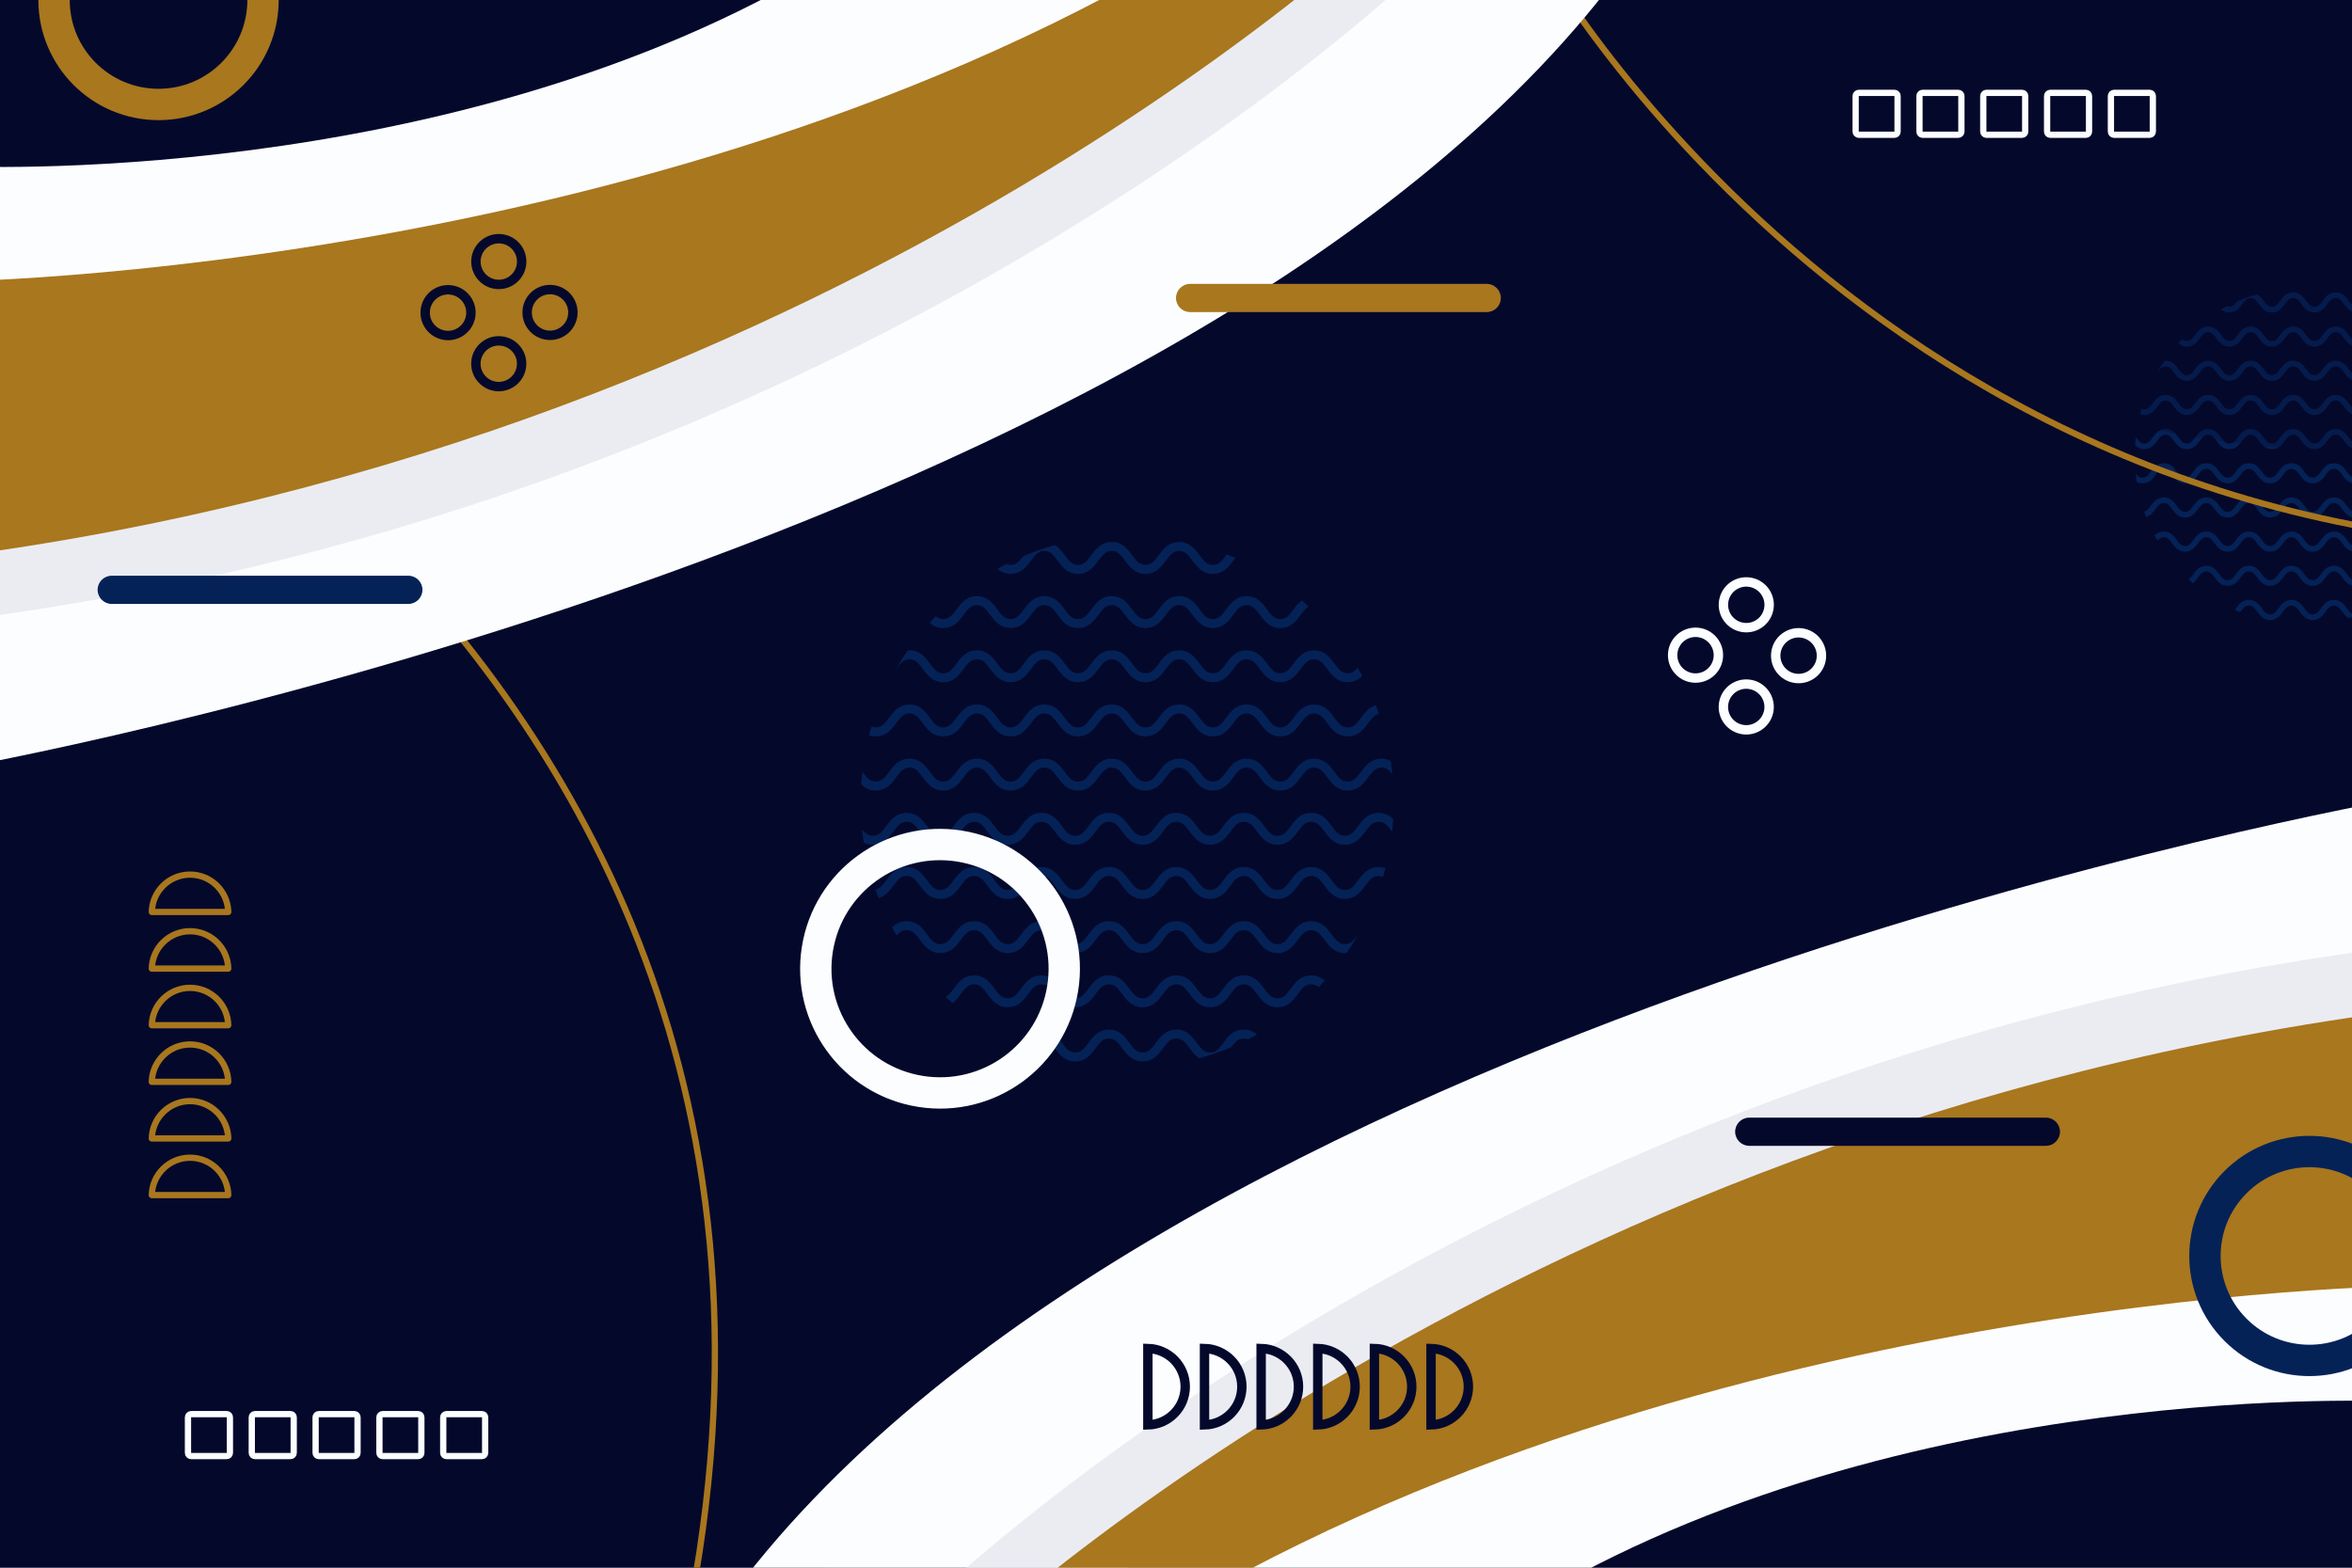 <?xml version="1.0" encoding="utf-8"?>
<!-- Generator: Adobe Illustrator 27.5.0, SVG Export Plug-In . SVG Version: 6.00 Build 0)  -->
<svg version="1.1" xmlns="http://www.w3.org/2000/svg" xmlns:xlink="http://www.w3.org/1999/xlink" x="0px" y="0px"
	 viewBox="0 0 750 500" style="enable-background:new 0 0 750 500;" xml:space="preserve">
<g id="BACKGROUND">
	<rect style="fill:#04092C;" width="750" height="500"/>
</g>
<g id="OBJECTS">
	<g>
		<defs>
			<rect id="SVGID_1_" width="750" height="500"/>
		</defs>
		<clipPath id="SVGID_00000133527994723488953500000007561506386379964080_">
			<use xlink:href="#SVGID_1_"  style="overflow:visible;"/>
		</clipPath>
		<g style="clip-path:url(#SVGID_00000133527994723488953500000007561506386379964080_);">
			<g>
				<path style="fill:#052257;" d="M715.012,96.981c0.885-1.204,1.487-1.941,2.67-1.941s1.785,0.738,2.67,1.941
					c0.875,1.189,1.963,2.67,4.11,2.67c2.148,0,3.236-1.481,4.111-2.67c0.885-1.204,1.487-1.941,2.67-1.941
					c1.183,0,1.785,0.738,2.67,1.941c0.875,1.189,1.963,2.67,4.111,2.67s3.236-1.481,4.111-2.67c0.885-1.204,1.487-1.941,2.67-1.941
					s1.785,0.738,2.67,1.941c0.875,1.189,1.963,2.67,4.111,2.67s3.236-1.48,4.111-2.67c0.134-0.182,0.26-0.349,0.384-0.509
					c-0.561-0.249-1.128-0.489-1.699-0.719c-0.042,0.057-0.084,0.113-0.125,0.169c-0.885,1.204-1.488,1.941-2.671,1.941
					c-1.183,0-1.785-0.738-2.671-1.941c-0.875-1.189-1.963-2.67-4.111-2.67s-3.236,1.481-4.11,2.67
					c-0.885,1.204-1.488,1.941-2.671,1.941c-1.183,0-1.785-0.738-2.67-1.941c-0.875-1.189-1.963-2.67-4.11-2.67
					s-3.236,1.48-4.11,2.67c-0.885,1.204-1.488,1.941-2.671,1.941c-1.183,0-1.785-0.738-2.67-1.941
					c-0.517-0.703-1.111-1.506-1.952-2.047c-2.202,0.618-4.346,1.372-6.423,2.254c-0.802,1.077-1.404,1.734-2.515,1.734
					c-0.322,0-0.599-0.059-0.852-0.163c-0.606,0.309-1.204,0.631-1.797,0.962c0.669,0.569,1.509,0.988,2.649,0.988
					C713.049,99.651,714.138,98.171,715.012,96.981z"/>
				<path style="fill:#052257;" d="M701.451,107.881c0.885-1.204,1.487-1.941,2.67-1.941c1.183,0,1.786,0.738,2.671,1.941
					c0.875,1.189,1.963,2.67,4.11,2.67c2.147,0,3.236-1.481,4.11-2.67c0.885-1.204,1.487-1.941,2.67-1.941s1.785,0.738,2.67,1.941
					c0.875,1.189,1.963,2.67,4.11,2.67c2.148,0,3.236-1.481,4.111-2.67c0.885-1.204,1.487-1.941,2.67-1.941
					c1.183,0,1.785,0.738,2.67,1.941c0.875,1.189,1.963,2.67,4.111,2.67s3.236-1.481,4.111-2.67c0.885-1.204,1.487-1.941,2.67-1.941
					s1.785,0.738,2.67,1.941c0.875,1.189,1.963,2.67,4.111,2.67s3.236-1.48,4.111-2.67c0.885-1.204,1.488-1.941,2.671-1.941
					c1.183,0,1.785,0.738,2.67,1.941c0.875,1.189,1.963,2.67,4.11,2.67c2.148,0,3.237-1.481,4.111-2.67
					c0.566-0.77,1.018-1.346,1.58-1.664c-0.449-0.417-0.903-0.83-1.367-1.232c-0.686,0.526-1.199,1.22-1.653,1.837
					c-0.885,1.204-1.488,1.941-2.671,1.941c-1.183,0-1.785-0.738-2.67-1.941c-0.875-1.189-1.963-2.67-4.11-2.67
					c-2.148,0-3.237,1.481-4.111,2.67c-0.885,1.204-1.488,1.941-2.671,1.941c-1.183,0-1.785-0.738-2.671-1.941
					c-0.875-1.189-1.963-2.67-4.111-2.67s-3.236,1.481-4.11,2.67c-0.885,1.204-1.488,1.941-2.671,1.941
					c-1.183,0-1.785-0.738-2.67-1.941c-0.875-1.189-1.963-2.67-4.11-2.67s-3.236,1.48-4.11,2.67
					c-0.885,1.204-1.488,1.941-2.671,1.941c-1.183,0-1.785-0.738-2.67-1.941c-0.875-1.189-1.963-2.67-4.11-2.67
					c-2.147,0-3.236,1.481-4.11,2.67c-0.885,1.204-1.487,1.941-2.67,1.941c-1.183,0-1.785-0.738-2.67-1.941
					c-0.875-1.189-1.963-2.67-4.111-2.67s-3.236,1.481-4.11,2.67c-0.885,1.204-1.488,1.941-2.671,1.941
					c-0.614,0-1.07-0.202-1.492-0.561c-0.415,0.428-0.824,0.861-1.224,1.303c0.68,0.599,1.538,1.046,2.717,1.046
					C699.487,110.551,700.576,109.07,701.451,107.881z"/>
				<path style="fill:#052257;" d="M690.559,116.838c1.183,0,1.785,0.738,2.67,1.942c0.875,1.189,1.964,2.67,4.111,2.67
					s3.236-1.481,4.111-2.67c0.885-1.204,1.487-1.942,2.67-1.942c1.183,0,1.786,0.738,2.671,1.942c0.875,1.189,1.963,2.67,4.11,2.67
					c2.147,0,3.236-1.481,4.11-2.67c0.885-1.204,1.487-1.942,2.67-1.942s1.785,0.738,2.67,1.942c0.875,1.189,1.963,2.67,4.11,2.67
					c2.148,0,3.236-1.481,4.111-2.67c0.885-1.204,1.487-1.942,2.67-1.942c1.183,0,1.785,0.738,2.67,1.942
					c0.875,1.189,1.963,2.67,4.111,2.67s3.236-1.481,4.111-2.67c0.885-1.204,1.487-1.942,2.67-1.942s1.785,0.738,2.67,1.942
					c0.875,1.189,1.963,2.67,4.111,2.67s3.236-1.48,4.111-2.67c0.885-1.204,1.488-1.942,2.671-1.942c1.183,0,1.785,0.738,2.67,1.942
					c0.875,1.189,1.963,2.67,4.11,2.67c2.148,0,3.237-1.481,4.111-2.67c0.885-1.204,1.488-1.942,2.671-1.942
					c1.184,0,1.786,0.738,2.672,1.942c0.875,1.19,1.963,2.67,4.111,2.67c1.302,0,2.214-0.545,2.926-1.239
					c-0.296-0.552-0.601-1.098-0.915-1.638c-0.585,0.689-1.141,1.09-2.011,1.09c-1.184,0-1.786-0.738-2.672-1.941
					c-0.875-1.189-1.963-2.67-4.112-2.67c-2.148,0-3.237,1.481-4.111,2.67c-0.885,1.204-1.488,1.941-2.671,1.941
					c-1.183,0-1.785-0.738-2.67-1.941c-0.875-1.189-1.963-2.67-4.11-2.67c-2.148,0-3.237,1.481-4.111,2.67
					c-0.885,1.204-1.488,1.941-2.671,1.941c-1.183,0-1.785-0.738-2.671-1.941c-0.875-1.189-1.963-2.67-4.111-2.67
					s-3.236,1.481-4.11,2.67c-0.885,1.204-1.488,1.941-2.671,1.941c-1.183,0-1.785-0.738-2.67-1.941
					c-0.875-1.189-1.963-2.67-4.11-2.67s-3.236,1.48-4.11,2.67c-0.885,1.204-1.488,1.941-2.671,1.941
					c-1.183,0-1.785-0.738-2.67-1.941c-0.875-1.189-1.963-2.67-4.11-2.67c-2.147,0-3.236,1.481-4.11,2.67
					c-0.885,1.204-1.487,1.941-2.67,1.941c-1.183,0-1.785-0.738-2.67-1.941c-0.875-1.189-1.963-2.67-4.111-2.67
					s-3.236,1.481-4.11,2.67c-0.885,1.204-1.488,1.941-2.671,1.941c-1.183,0-1.786-0.738-2.671-1.941
					c-0.875-1.189-1.963-2.67-4.11-2.67c-0.117,0-0.23,0.006-0.341,0.015c-0.859,1.243-1.668,2.522-2.422,3.839
					c0.031-0.042,0.062-0.083,0.092-0.124C688.773,117.576,689.376,116.838,690.559,116.838z"/>
				<path style="fill:#052257;" d="M687.888,129.679c0.885-1.204,1.488-1.941,2.671-1.941c1.183,0,1.785,0.738,2.67,1.941
					c0.875,1.189,1.964,2.67,4.111,2.67s3.236-1.481,4.111-2.67c0.885-1.204,1.487-1.941,2.67-1.941
					c1.183,0,1.786,0.738,2.671,1.941c0.875,1.189,1.963,2.67,4.11,2.67c2.147,0,3.236-1.481,4.11-2.67
					c0.885-1.204,1.487-1.941,2.67-1.941s1.785,0.738,2.67,1.941c0.875,1.189,1.963,2.67,4.11,2.67c2.148,0,3.236-1.481,4.111-2.67
					c0.885-1.204,1.487-1.941,2.67-1.941c1.183,0,1.785,0.738,2.67,1.941c0.875,1.189,1.963,2.67,4.111,2.67s3.236-1.481,4.111-2.67
					c0.885-1.204,1.487-1.941,2.67-1.941s1.785,0.738,2.67,1.941c0.875,1.189,1.963,2.67,4.111,2.67s3.236-1.48,4.111-2.67
					c0.885-1.204,1.488-1.941,2.671-1.941c1.183,0,1.785,0.738,2.67,1.941c0.875,1.189,1.963,2.67,4.11,2.67
					c2.148,0,3.237-1.481,4.111-2.67c0.885-1.204,1.488-1.941,2.671-1.941c1.184,0,1.786,0.738,2.672,1.941
					c0.875,1.19,1.963,2.67,4.111,2.67c2.148,0,3.237-1.48,4.112-2.67c0.744-1.011,1.292-1.687,2.15-1.88
					c-0.199-0.568-0.405-1.132-0.622-1.691c-1.42,0.411-2.263,1.555-2.967,2.512c-0.885,1.204-1.488,1.941-2.672,1.941
					c-1.184,0-1.786-0.738-2.672-1.941c-0.875-1.189-1.963-2.67-4.112-2.67c-2.148,0-3.237,1.481-4.111,2.67
					c-0.885,1.204-1.488,1.941-2.671,1.941c-1.183,0-1.785-0.738-2.67-1.941c-0.875-1.189-1.963-2.67-4.11-2.67
					c-2.148,0-3.237,1.481-4.111,2.67c-0.885,1.204-1.488,1.941-2.671,1.941c-1.183,0-1.785-0.738-2.671-1.941
					c-0.875-1.189-1.963-2.67-4.111-2.67s-3.236,1.481-4.11,2.67c-0.885,1.204-1.488,1.941-2.671,1.941
					c-1.183,0-1.785-0.738-2.67-1.941c-0.875-1.189-1.963-2.67-4.11-2.67s-3.236,1.48-4.11,2.67
					c-0.885,1.204-1.488,1.941-2.671,1.941c-1.183,0-1.785-0.738-2.67-1.941c-0.875-1.189-1.963-2.67-4.11-2.67
					c-2.147,0-3.236,1.481-4.11,2.67c-0.885,1.204-1.487,1.941-2.67,1.941c-1.183,0-1.785-0.738-2.67-1.941
					c-0.875-1.189-1.963-2.67-4.111-2.67s-3.236,1.481-4.11,2.67c-0.885,1.204-1.488,1.941-2.671,1.941
					c-1.183,0-1.786-0.738-2.671-1.941c-0.875-1.189-1.963-2.67-4.11-2.67c-2.148,0-3.236,1.481-4.111,2.67
					c-0.885,1.204-1.487,1.941-2.67,1.941c-0.33,0-0.612-0.063-0.871-0.172c-0.168,0.574-0.331,1.151-0.48,1.734
					c0.399,0.141,0.845,0.226,1.351,0.226C685.925,132.349,687.013,130.868,687.888,129.679z"/>
				<path style="fill:#052257;" d="M687.888,140.578c0.885-1.204,1.488-1.941,2.671-1.941c1.183,0,1.785,0.738,2.67,1.941
					c0.875,1.189,1.964,2.67,4.111,2.67s3.236-1.481,4.111-2.67c0.885-1.204,1.487-1.941,2.67-1.941
					c1.183,0,1.786,0.738,2.671,1.941c0.875,1.189,1.963,2.67,4.11,2.67c2.147,0,3.236-1.481,4.11-2.67
					c0.885-1.204,1.487-1.941,2.67-1.941s1.785,0.738,2.67,1.941c0.875,1.189,1.963,2.67,4.11,2.67c2.148,0,3.236-1.481,4.111-2.67
					c0.885-1.204,1.487-1.941,2.67-1.941c1.183,0,1.785,0.738,2.67,1.941c0.875,1.189,1.963,2.67,4.111,2.67s3.236-1.481,4.111-2.67
					c0.885-1.204,1.487-1.941,2.67-1.941s1.785,0.738,2.67,1.941c0.875,1.189,1.963,2.67,4.111,2.67s3.236-1.48,4.111-2.67
					c0.885-1.204,1.488-1.941,2.671-1.941c1.183,0,1.785,0.738,2.67,1.941c0.875,1.189,1.963,2.67,4.11,2.67
					c2.148,0,3.237-1.481,4.111-2.67c0.885-1.204,1.488-1.941,2.671-1.941c1.184,0,1.786,0.738,2.672,1.941
					c0.875,1.19,1.963,2.67,4.111,2.67c2.148,0,3.237-1.48,4.112-2.67c0.885-1.204,1.488-1.941,2.672-1.941
					c0.956,0,1.534,0.486,2.186,1.305c-0.092-0.89-0.205-1.773-0.339-2.65c-0.517-0.27-1.12-0.442-1.847-0.442
					c-2.148,0-3.237,1.48-4.112,2.67c-0.885,1.204-1.488,1.941-2.672,1.941c-1.184,0-1.786-0.738-2.672-1.941
					c-0.875-1.189-1.963-2.67-4.112-2.67c-2.148,0-3.237,1.481-4.111,2.67c-0.885,1.204-1.488,1.941-2.671,1.941
					c-1.183,0-1.785-0.738-2.67-1.941c-0.875-1.189-1.963-2.67-4.11-2.67c-2.148,0-3.237,1.481-4.111,2.67
					c-0.885,1.204-1.488,1.941-2.671,1.941c-1.183,0-1.785-0.738-2.671-1.941c-0.875-1.189-1.963-2.67-4.111-2.67
					s-3.236,1.481-4.11,2.67c-0.885,1.204-1.488,1.941-2.671,1.941c-1.183,0-1.785-0.738-2.67-1.941
					c-0.875-1.189-1.963-2.67-4.11-2.67s-3.236,1.48-4.11,2.67c-0.885,1.204-1.488,1.941-2.671,1.941
					c-1.183,0-1.785-0.738-2.67-1.941c-0.875-1.189-1.963-2.67-4.11-2.67c-2.147,0-3.236,1.481-4.11,2.67
					c-0.885,1.204-1.487,1.941-2.67,1.941c-1.183,0-1.785-0.738-2.67-1.941c-0.875-1.189-1.963-2.67-4.111-2.67
					s-3.236,1.481-4.11,2.67c-0.885,1.204-1.488,1.941-2.671,1.941c-1.183,0-1.786-0.738-2.671-1.941
					c-0.875-1.189-1.963-2.67-4.11-2.67c-2.148,0-3.236,1.481-4.111,2.67c-0.885,1.204-1.487,1.941-2.67,1.941
					c-1.183,0-1.786-0.738-2.671-1.941c-0.008-0.011-0.016-0.022-0.025-0.033c-0.094,0.838-0.167,1.682-0.222,2.531
					c0.711,0.69,1.62,1.231,2.917,1.231C685.925,143.248,687.013,141.768,687.888,140.578z"/>
				<path style="fill:#052257;" d="M687.324,151.477c0.885-1.204,1.488-1.941,2.671-1.941c1.183,0,1.785,0.738,2.67,1.941
					c0.875,1.189,1.963,2.67,4.111,2.67c2.148,0,3.236-1.481,4.111-2.67c0.885-1.204,1.487-1.941,2.67-1.941
					c1.183,0,1.786,0.738,2.671,1.941c0.875,1.189,1.963,2.67,4.11,2.67c2.147,0,3.236-1.481,4.11-2.67
					c0.885-1.204,1.487-1.941,2.67-1.941c1.183,0,1.785,0.738,2.67,1.941c0.875,1.189,1.963,2.67,4.11,2.67
					c2.148,0,3.236-1.481,4.111-2.67c0.885-1.204,1.487-1.941,2.67-1.941c1.183,0,1.785,0.738,2.67,1.941
					c0.875,1.189,1.963,2.67,4.111,2.67s3.236-1.481,4.111-2.67c0.885-1.204,1.487-1.941,2.67-1.941c1.183,0,1.785,0.738,2.67,1.941
					c0.875,1.189,1.963,2.67,4.111,2.67s3.236-1.48,4.111-2.67c0.885-1.204,1.488-1.941,2.672-1.941c1.183,0,1.785,0.738,2.67,1.941
					c0.874,1.189,1.963,2.67,4.11,2.67c2.148,0,3.237-1.481,4.111-2.67c0.885-1.204,1.488-1.941,2.672-1.941
					c1.184,0,1.786,0.738,2.672,1.941c0.875,1.19,1.964,2.67,4.111,2.67c2.148,0,3.237-1.48,4.112-2.67
					c0.885-1.204,1.488-1.941,2.672-1.941c1.184,0,1.787,0.738,2.672,1.941c0.009,0.012,0.017,0.024,0.026,0.035
					c0.094-0.838,0.168-1.682,0.222-2.531c-0.711-0.691-1.621-1.233-2.92-1.233c-2.148,0-3.237,1.48-4.112,2.67
					c-0.885,1.204-1.488,1.941-2.672,1.941c-1.183,0-1.786-0.738-2.671-1.941c-0.875-1.189-1.963-2.67-4.112-2.67
					c-2.148,0-3.237,1.481-4.111,2.67c-0.885,1.204-1.488,1.941-2.671,1.941c-1.183,0-1.785-0.738-2.67-1.941
					c-0.875-1.189-1.963-2.67-4.11-2.67c-2.148,0-3.237,1.481-4.111,2.67c-0.885,1.204-1.488,1.941-2.671,1.941
					c-1.183,0-1.785-0.738-2.671-1.941c-0.875-1.189-1.963-2.67-4.11-2.67s-3.236,1.481-4.111,2.67
					c-0.885,1.204-1.488,1.941-2.671,1.941c-1.183,0-1.785-0.738-2.67-1.941c-0.875-1.189-1.963-2.67-4.111-2.67
					c-2.147,0-3.236,1.48-4.11,2.67c-0.885,1.204-1.488,1.941-2.671,1.941c-1.183,0-1.785-0.738-2.67-1.941
					c-0.875-1.189-1.963-2.67-4.111-2.67c-2.147,0-3.236,1.481-4.11,2.67c-0.885,1.204-1.487,1.941-2.67,1.941
					c-1.183,0-1.785-0.738-2.67-1.941c-0.875-1.189-1.963-2.67-4.111-2.67s-3.236,1.481-4.11,2.67
					c-0.885,1.204-1.488,1.941-2.671,1.941c-1.183,0-1.786-0.738-2.671-1.941c-0.874-1.189-1.963-2.67-4.11-2.67
					c-2.148,0-3.236,1.481-4.111,2.67c-0.885,1.204-1.487,1.941-2.67,1.941c-0.954,0-1.532-0.485-2.183-1.302
					c0.092,0.889,0.205,1.773,0.339,2.648c0.516,0.27,1.118,0.441,1.844,0.441C685.361,154.147,686.449,152.667,687.324,151.477z"/>
				<path style="fill:#052257;" d="M687.324,162.376c0.885-1.204,1.488-1.941,2.671-1.941c1.183,0,1.785,0.738,2.67,1.941
					c0.875,1.189,1.963,2.67,4.111,2.67c2.148,0,3.236-1.481,4.111-2.67c0.885-1.204,1.487-1.941,2.67-1.941
					c1.183,0,1.786,0.738,2.671,1.941c0.875,1.189,1.963,2.67,4.11,2.67c2.147,0,3.236-1.481,4.11-2.67
					c0.885-1.204,1.487-1.941,2.67-1.941c1.183,0,1.785,0.738,2.67,1.941c0.875,1.189,1.963,2.67,4.11,2.67
					c2.148,0,3.236-1.481,4.111-2.67c0.885-1.204,1.487-1.941,2.67-1.941c1.183,0,1.785,0.738,2.67,1.941
					c0.875,1.189,1.963,2.67,4.111,2.67s3.236-1.481,4.111-2.67c0.885-1.204,1.487-1.941,2.67-1.941c1.183,0,1.785,0.738,2.67,1.941
					c0.875,1.189,1.963,2.67,4.111,2.67s3.236-1.48,4.111-2.67c0.885-1.204,1.488-1.941,2.672-1.941c1.183,0,1.785,0.738,2.67,1.941
					c0.874,1.189,1.963,2.67,4.11,2.67c2.148,0,3.237-1.481,4.111-2.67c0.885-1.204,1.488-1.941,2.672-1.941
					c1.184,0,1.786,0.738,2.672,1.941c0.875,1.19,1.964,2.67,4.111,2.67c2.148,0,3.237-1.48,4.112-2.67
					c0.885-1.204,1.488-1.941,2.672-1.941c0.331,0,0.614,0.063,0.873,0.173c0.169-0.574,0.331-1.152,0.48-1.734
					c-0.4-0.142-0.846-0.226-1.354-0.226c-2.148,0-3.237,1.48-4.112,2.67c-0.885,1.204-1.488,1.941-2.672,1.941
					c-1.183,0-1.786-0.738-2.671-1.941c-0.875-1.189-1.963-2.67-4.112-2.67c-2.148,0-3.237,1.481-4.111,2.67
					c-0.885,1.204-1.488,1.941-2.671,1.941c-1.183,0-1.785-0.738-2.67-1.941c-0.875-1.189-1.963-2.67-4.11-2.67
					c-2.148,0-3.237,1.481-4.111,2.67c-0.885,1.204-1.488,1.941-2.671,1.941c-1.183,0-1.785-0.738-2.671-1.941
					c-0.875-1.189-1.963-2.67-4.11-2.67s-3.236,1.481-4.111,2.67c-0.885,1.204-1.488,1.941-2.671,1.941
					c-1.183,0-1.785-0.738-2.67-1.941c-0.875-1.189-1.963-2.67-4.111-2.67c-2.147,0-3.236,1.48-4.11,2.67
					c-0.885,1.204-1.488,1.941-2.671,1.941c-1.183,0-1.785-0.738-2.67-1.941c-0.875-1.189-1.963-2.67-4.111-2.67
					c-2.147,0-3.236,1.481-4.11,2.67c-0.885,1.204-1.487,1.941-2.67,1.941c-1.183,0-1.785-0.738-2.67-1.941
					c-0.875-1.189-1.963-2.67-4.111-2.67s-3.236,1.481-4.11,2.67c-0.885,1.204-1.488,1.941-2.671,1.941
					c-1.183,0-1.786-0.738-2.671-1.941c-0.874-1.189-1.963-2.67-4.11-2.67c-2.148,0-3.236,1.481-4.111,2.67
					c-0.743,1.01-1.29,1.685-2.145,1.879c0.198,0.568,0.405,1.132,0.622,1.691C685.779,164.474,686.621,163.332,687.324,162.376z"/>
				<path style="fill:#052257;" d="M689.995,171.334c1.183,0,1.785,0.738,2.67,1.941c0.875,1.189,1.963,2.67,4.111,2.67
					c2.148,0,3.236-1.481,4.111-2.67c0.885-1.204,1.487-1.941,2.67-1.941c1.183,0,1.786,0.738,2.671,1.941
					c0.875,1.189,1.963,2.67,4.11,2.67c2.147,0,3.236-1.481,4.11-2.67c0.885-1.204,1.487-1.941,2.67-1.941
					c1.183,0,1.785,0.738,2.67,1.941c0.875,1.189,1.963,2.67,4.11,2.67c2.148,0,3.236-1.481,4.111-2.67
					c0.885-1.204,1.487-1.941,2.67-1.941c1.183,0,1.785,0.738,2.67,1.941c0.875,1.189,1.963,2.67,4.111,2.67s3.236-1.481,4.111-2.67
					c0.885-1.204,1.487-1.941,2.67-1.941c1.183,0,1.785,0.738,2.67,1.941c0.875,1.189,1.963,2.67,4.111,2.67s3.236-1.48,4.111-2.67
					c0.885-1.204,1.488-1.941,2.672-1.941c1.183,0,1.785,0.738,2.67,1.941c0.874,1.189,1.963,2.67,4.11,2.67
					c2.148,0,3.237-1.481,4.111-2.67c0.885-1.204,1.488-1.941,2.672-1.941c1.184,0,1.786,0.738,2.672,1.941
					c0.875,1.19,1.964,2.67,4.111,2.67c0.119,0,0.234-0.006,0.347-0.015c0.864-1.251,1.678-2.538,2.435-3.862
					c-0.037,0.05-0.073,0.1-0.109,0.148c-0.885,1.204-1.488,1.941-2.672,1.941c-1.183,0-1.786-0.738-2.671-1.941
					c-0.875-1.189-1.963-2.67-4.112-2.67c-2.148,0-3.237,1.48-4.111,2.67c-0.885,1.204-1.488,1.941-2.671,1.941
					c-1.183,0-1.785-0.738-2.67-1.941c-0.875-1.189-1.963-2.67-4.11-2.67c-2.148,0-3.237,1.48-4.111,2.67
					c-0.885,1.204-1.488,1.941-2.671,1.941c-1.183,0-1.785-0.738-2.671-1.941c-0.875-1.189-1.963-2.67-4.11-2.67
					s-3.236,1.48-4.111,2.67c-0.885,1.204-1.488,1.941-2.671,1.941c-1.183,0-1.785-0.738-2.67-1.941
					c-0.875-1.189-1.963-2.67-4.111-2.67c-2.147,0-3.236,1.48-4.11,2.67c-0.885,1.204-1.488,1.941-2.671,1.941
					c-1.183,0-1.785-0.738-2.67-1.941c-0.875-1.189-1.963-2.67-4.111-2.67c-2.147,0-3.236,1.48-4.11,2.67
					c-0.885,1.204-1.487,1.941-2.67,1.941c-1.183,0-1.785-0.738-2.67-1.941c-0.875-1.189-1.963-2.67-4.111-2.67
					s-3.236,1.48-4.11,2.67c-0.885,1.204-1.488,1.941-2.671,1.941c-1.183,0-1.786-0.738-2.671-1.941
					c-0.874-1.189-1.963-2.67-4.11-2.67c-1.3,0-2.211,0.544-2.922,1.236c0.296,0.552,0.601,1.098,0.915,1.638
					C688.571,171.734,689.127,171.334,689.995,171.334z"/>
				<path style="fill:#052257;" d="M700.886,184.174c0.885-1.204,1.487-1.941,2.67-1.941c1.183,0,1.786,0.738,2.671,1.941
					c0.875,1.189,1.963,2.67,4.11,2.67c2.147,0,3.236-1.481,4.11-2.67c0.885-1.204,1.487-1.941,2.67-1.941
					c1.183,0,1.785,0.738,2.67,1.941c0.875,1.189,1.963,2.67,4.11,2.67c2.148,0,3.236-1.481,4.111-2.67
					c0.885-1.204,1.487-1.941,2.67-1.941c1.183,0,1.785,0.738,2.67,1.941c0.875,1.189,1.963,2.67,4.111,2.67s3.236-1.481,4.111-2.67
					c0.885-1.204,1.487-1.941,2.67-1.941c1.183,0,1.785,0.738,2.67,1.941c0.875,1.189,1.963,2.67,4.111,2.67s3.236-1.48,4.111-2.67
					c0.885-1.204,1.488-1.941,2.672-1.941c1.183,0,1.785,0.738,2.67,1.941c0.874,1.189,1.963,2.67,4.11,2.67
					c2.148,0,3.237-1.481,4.111-2.67c0.885-1.204,1.488-1.941,2.672-1.941c0.616,0,1.073,0.203,1.496,0.564
					c0.415-0.428,0.824-0.861,1.225-1.303c-0.681-0.6-1.54-1.049-2.721-1.049c-2.148,0-3.237,1.481-4.111,2.67
					c-0.885,1.204-1.488,1.941-2.671,1.941c-1.183,0-1.785-0.738-2.67-1.941c-0.875-1.189-1.963-2.67-4.11-2.67
					c-2.148,0-3.237,1.481-4.111,2.67c-0.885,1.204-1.488,1.941-2.671,1.941c-1.183,0-1.785-0.738-2.671-1.941
					c-0.875-1.189-1.963-2.67-4.11-2.67s-3.236,1.481-4.111,2.67c-0.885,1.204-1.488,1.941-2.671,1.941
					c-1.183,0-1.785-0.738-2.67-1.941c-0.875-1.189-1.963-2.67-4.111-2.67c-2.147,0-3.236,1.48-4.11,2.67
					c-0.885,1.204-1.488,1.941-2.671,1.941c-1.183,0-1.785-0.738-2.67-1.941c-0.875-1.189-1.963-2.67-4.111-2.67
					c-2.147,0-3.236,1.481-4.11,2.67c-0.885,1.204-1.487,1.941-2.67,1.941c-1.183,0-1.785-0.738-2.67-1.941
					c-0.875-1.189-1.963-2.67-4.111-2.67s-3.236,1.481-4.11,2.67c-0.565,0.768-1.015,1.343-1.574,1.661
					c0.449,0.417,0.903,0.829,1.366,1.231C699.922,185.482,700.434,184.79,700.886,184.174z"/>
				<path style="fill:#052257;" d="M717.118,193.132c1.183,0,1.785,0.738,2.67,1.941c0.875,1.189,1.963,2.67,4.11,2.67
					c2.148,0,3.236-1.481,4.111-2.67c0.885-1.204,1.487-1.941,2.67-1.941c1.183,0,1.785,0.738,2.67,1.941
					c0.875,1.189,1.963,2.67,4.111,2.67s3.236-1.481,4.111-2.67c0.885-1.204,1.487-1.941,2.67-1.941c1.183,0,1.785,0.738,2.67,1.941
					c0.518,0.704,1.113,1.508,1.956,2.049c2.199-0.617,4.341-1.369,6.416-2.25c0.805-1.081,1.407-1.741,2.521-1.741
					c0.324,0,0.602,0.06,0.856,0.165c0.606-0.309,1.204-0.631,1.796-0.962c-0.67-0.571-1.511-0.991-2.652-0.991
					c-2.148,0-3.237,1.481-4.111,2.67c-0.885,1.204-1.488,1.941-2.671,1.941c-1.183,0-1.785-0.738-2.671-1.941
					c-0.875-1.189-1.963-2.67-4.11-2.67s-3.236,1.481-4.111,2.67c-0.885,1.204-1.488,1.941-2.671,1.941
					c-1.183,0-1.785-0.738-2.67-1.941c-0.875-1.189-1.963-2.67-4.111-2.67c-2.147,0-3.236,1.48-4.11,2.67
					c-0.885,1.204-1.488,1.941-2.671,1.941c-1.183,0-1.785-0.738-2.67-1.941c-0.875-1.189-1.963-2.67-4.111-2.67
					c-2.147,0-3.236,1.481-4.11,2.67c-0.133,0.181-0.258,0.347-0.381,0.506c0.561,0.249,1.128,0.489,1.699,0.719
					c0.041-0.056,0.082-0.111,0.122-0.166C715.332,193.87,715.935,193.132,717.118,193.132z"/>
			</g>
			<g>
				<path style="opacity:0.25;fill:#04092C;" d="M426.088-46.895c0,0,112.494,205.49,362.982,190.49V-39L426.088-46.895z"/>
				<path style="opacity:0.25;fill:#04092C;" d="M-8.89,127.097c0,0,335.622,128.931,261.39,465.593H-8.89V127.097z"/>
			</g>
			<path style="fill:none;stroke:#A8771E;stroke-width:2;stroke-miterlimit:10;" d="M-44.144,60.524
				c0,0,335.622,128.931,261.39,465.593"/>
			<path style="fill:none;stroke:#A8771E;stroke-width:2;stroke-miterlimit:10;" d="M489.558-16.657
				c0,0,112.494,205.49,362.982,190.491"/>
			<g>
				<path style="fill:#FCFDFF;" d="M-14,245.117c0,0,398-69.888,533-257.117H-14V245.117z"/>
				<path style="fill:#EAECF2;" d="M455-12c0,0-175,173-469,210v-88.222c0,0,246-1.778,423-121.778H455z"/>
				<path style="fill:#A8771E;" d="M450.053-31.879c0,0-175,173-469,210V89.899c0,0,246-1.778,423-121.778H450.053z"/>
				<path style="fill:#04092C;" d="M-14,53c0,0,158,8,278-65H-14V53z"/>
			</g>
			<g>
				<path style="fill:#FCFDFF;" d="M764,254.883c0,0-398,69.889-533,257.117h533V254.883z"/>
				<path style="fill:#EAECF2;" d="M295,512c0,0,175-173,469-210v88.222c0,0-246,1.778-423,121.778H295z"/>
				<path style="fill:#A8771E;" d="M299.947,531.879c0,0,175-173,469-210v88.222c0,0-246,1.778-423,121.778H299.947z"/>
				<path style="fill:#04092C;" d="M764,447c0,0-158-8-278,65h278V447z"/>
			</g>
			<g>
				<path style="fill:#052257;" d="M328.777,178.785c1.402-1.908,2.357-3.078,4.232-3.078s2.83,1.169,4.233,3.078
					c1.387,1.886,3.112,4.233,6.516,4.233c3.405,0,5.13-2.347,6.517-4.233c1.403-1.908,2.358-3.078,4.233-3.078
					c1.875,0,2.83,1.169,4.233,3.078c1.386,1.886,3.112,4.233,6.516,4.233c3.404,0,5.13-2.347,6.517-4.233
					c1.403-1.908,2.358-3.078,4.233-3.078c1.876,0,2.83,1.169,4.233,3.078c1.387,1.886,3.113,4.233,6.517,4.233
					s5.13-2.347,6.517-4.233c0.212-0.288,0.412-0.554,0.609-0.807c-0.89-0.395-1.788-0.775-2.693-1.14
					c-0.066,0.09-0.133,0.18-0.198,0.268c-1.404,1.908-2.359,3.078-4.234,3.078c-1.876,0-2.83-1.17-4.234-3.078
					c-1.386-1.886-3.112-4.233-6.516-4.233c-3.404,0-5.13,2.347-6.516,4.233c-1.404,1.908-2.358,3.078-4.234,3.078
					c-1.875,0-2.83-1.17-4.233-3.078c-1.387-1.886-3.112-4.233-6.516-4.233s-5.13,2.347-6.516,4.233
					c-1.404,1.908-2.359,3.078-4.234,3.078c-1.875,0-2.83-1.17-4.233-3.078c-0.82-1.115-1.761-2.387-3.095-3.245
					c-3.49,0.98-6.89,2.175-10.183,3.573c-1.272,1.708-2.225,2.749-3.987,2.749c-0.51,0-0.949-0.094-1.351-0.258
					c-0.961,0.49-1.909,1.001-2.849,1.525c1.061,0.903,2.392,1.567,4.199,1.567C325.665,183.018,327.391,180.671,328.777,178.785z"
					/>
				<path style="fill:#052257;" d="M307.278,196.064c1.403-1.908,2.358-3.078,4.233-3.078c1.876,0,2.831,1.169,4.234,3.078
					c1.387,1.886,3.112,4.233,6.516,4.233c3.404,0,5.13-2.347,6.516-4.233c1.402-1.908,2.357-3.078,4.232-3.078
					s2.83,1.169,4.233,3.078c1.387,1.886,3.112,4.233,6.516,4.233c3.405,0,5.13-2.347,6.517-4.233
					c1.403-1.908,2.358-3.078,4.233-3.078c1.875,0,2.83,1.169,4.233,3.078c1.386,1.886,3.112,4.233,6.516,4.233
					c3.404,0,5.13-2.347,6.517-4.233c1.403-1.908,2.358-3.078,4.233-3.078c1.876,0,2.83,1.169,4.233,3.078
					c1.387,1.886,3.113,4.233,6.517,4.233s5.13-2.347,6.517-4.233c1.404-1.908,2.359-3.078,4.235-3.078
					c1.875,0,2.83,1.169,4.232,3.078c1.386,1.886,3.112,4.233,6.516,4.233c3.405,0,5.131-2.347,6.518-4.233
					c0.898-1.221,1.615-2.134,2.504-2.638c-0.712-0.662-1.432-1.315-2.167-1.953c-1.088,0.834-1.901,1.934-2.62,2.911
					c-1.404,1.908-2.359,3.078-4.235,3.078c-1.875,0-2.83-1.169-4.233-3.078c-1.386-1.886-3.112-4.233-6.516-4.233
					c-3.405,0-5.131,2.347-6.517,4.233c-1.404,1.908-2.359,3.078-4.234,3.078c-1.876,0-2.83-1.169-4.234-3.078
					c-1.386-1.886-3.112-4.233-6.516-4.233c-3.404,0-5.13,2.347-6.516,4.233c-1.404,1.908-2.358,3.078-4.234,3.078
					c-1.875,0-2.83-1.169-4.233-3.078c-1.387-1.886-3.112-4.233-6.516-4.233s-5.13,2.347-6.516,4.233
					c-1.404,1.908-2.359,3.078-4.234,3.078c-1.875,0-2.83-1.169-4.233-3.078c-1.386-1.886-3.112-4.233-6.516-4.233
					c-3.404,0-5.129,2.347-6.516,4.233c-1.402,1.908-2.357,3.078-4.232,3.078c-1.875,0-2.83-1.169-4.233-3.078
					c-1.387-1.886-3.113-4.233-6.517-4.233s-5.13,2.347-6.516,4.233c-1.404,1.908-2.358,3.078-4.234,3.078
					c-0.973,0-1.697-0.32-2.366-0.889c-0.657,0.679-1.306,1.365-1.941,2.066c1.078,0.949,2.439,1.657,4.307,1.657
					C304.165,200.296,305.891,197.949,307.278,196.064z"/>
				<path style="fill:#052257;" d="M290.011,210.264c1.875,0,2.83,1.169,4.233,3.078c1.387,1.886,3.113,4.233,6.517,4.233
					c3.404,0,5.13-2.347,6.517-4.233c1.403-1.908,2.358-3.078,4.233-3.078c1.876,0,2.831,1.169,4.234,3.078
					c1.387,1.886,3.112,4.233,6.516,4.233c3.404,0,5.13-2.347,6.516-4.233c1.402-1.908,2.357-3.078,4.232-3.078
					s2.83,1.169,4.233,3.078c1.387,1.886,3.112,4.233,6.516,4.233c3.405,0,5.13-2.347,6.517-4.233
					c1.403-1.908,2.358-3.078,4.233-3.078c1.875,0,2.83,1.169,4.233,3.078c1.386,1.886,3.112,4.233,6.516,4.233
					c3.404,0,5.13-2.347,6.517-4.233c1.403-1.908,2.358-3.078,4.233-3.078c1.876,0,2.83,1.169,4.233,3.078
					c1.387,1.886,3.113,4.233,6.517,4.233s5.13-2.347,6.517-4.233c1.404-1.908,2.359-3.078,4.235-3.078
					c1.875,0,2.83,1.169,4.232,3.078c1.386,1.886,3.112,4.233,6.516,4.233c3.405,0,5.131-2.347,6.518-4.233
					c1.404-1.908,2.359-3.078,4.235-3.078c1.876,0,2.832,1.169,4.236,3.078c1.387,1.886,3.113,4.233,6.518,4.233
					c2.065,0,3.51-0.864,4.639-1.964c-0.469-0.875-0.952-1.741-1.451-2.597c-0.927,1.092-1.809,1.727-3.188,1.727
					c-1.876,0-2.832-1.169-4.235-3.078c-1.387-1.886-3.113-4.233-6.518-4.233c-3.405,0-5.131,2.347-6.517,4.233
					c-1.404,1.908-2.359,3.078-4.235,3.078c-1.875,0-2.83-1.169-4.233-3.078c-1.386-1.886-3.112-4.233-6.516-4.233
					c-3.405,0-5.131,2.347-6.517,4.233c-1.404,1.908-2.359,3.078-4.234,3.078c-1.876,0-2.83-1.169-4.234-3.078
					c-1.386-1.886-3.112-4.233-6.516-4.233c-3.404,0-5.13,2.347-6.516,4.233c-1.404,1.908-2.358,3.078-4.234,3.078
					c-1.875,0-2.83-1.169-4.233-3.078c-1.387-1.886-3.112-4.233-6.516-4.233s-5.13,2.347-6.516,4.233
					c-1.404,1.908-2.359,3.078-4.234,3.078c-1.875,0-2.83-1.169-4.233-3.078c-1.386-1.886-3.112-4.233-6.516-4.233
					c-3.404,0-5.129,2.347-6.516,4.233c-1.402,1.908-2.357,3.078-4.232,3.078c-1.875,0-2.83-1.169-4.233-3.078
					c-1.387-1.886-3.113-4.233-6.517-4.233s-5.13,2.347-6.516,4.233c-1.404,1.908-2.358,3.078-4.234,3.078
					c-1.876,0-2.831-1.169-4.234-3.078c-1.386-1.886-3.112-4.233-6.516-4.233c-0.186,0-0.365,0.01-0.541,0.023
					c-1.361,1.971-2.645,3.999-3.839,6.085c0.048-0.066,0.098-0.132,0.145-0.197C287.18,211.434,288.136,210.264,290.011,210.264z"
					/>
				<path style="fill:#052257;" d="M285.777,230.62c1.404-1.908,2.359-3.078,4.234-3.078c1.875,0,2.83,1.169,4.233,3.078
					c1.387,1.886,3.113,4.233,6.517,4.233c3.404,0,5.13-2.347,6.517-4.233c1.403-1.908,2.358-3.078,4.233-3.078
					c1.876,0,2.831,1.169,4.234,3.078c1.387,1.886,3.112,4.233,6.516,4.233c3.404,0,5.13-2.347,6.516-4.233
					c1.402-1.908,2.357-3.078,4.232-3.078s2.83,1.169,4.233,3.078c1.387,1.886,3.112,4.233,6.516,4.233
					c3.405,0,5.13-2.347,6.517-4.233c1.403-1.908,2.358-3.078,4.233-3.078c1.875,0,2.83,1.169,4.233,3.078
					c1.386,1.886,3.112,4.233,6.516,4.233c3.404,0,5.13-2.347,6.517-4.233c1.403-1.908,2.358-3.078,4.233-3.078
					c1.876,0,2.83,1.169,4.233,3.078c1.387,1.886,3.113,4.233,6.517,4.233s5.13-2.347,6.517-4.233
					c1.404-1.908,2.359-3.078,4.235-3.078c1.875,0,2.83,1.169,4.232,3.078c1.386,1.886,3.112,4.233,6.516,4.233
					c3.405,0,5.131-2.347,6.518-4.233c1.404-1.908,2.359-3.078,4.235-3.078c1.876,0,2.832,1.169,4.236,3.078
					c1.387,1.886,3.113,4.233,6.518,4.233c3.405,0,5.132-2.347,6.518-4.233c1.179-1.603,2.049-2.675,3.408-2.98
					c-0.315-0.9-0.643-1.794-0.987-2.681c-2.251,0.652-3.588,2.465-4.704,3.982c-1.404,1.908-2.359,3.078-4.236,3.078
					c-1.876,0-2.832-1.169-4.235-3.078c-1.387-1.886-3.113-4.233-6.518-4.233c-3.405,0-5.131,2.347-6.517,4.233
					c-1.404,1.908-2.359,3.078-4.235,3.078c-1.875,0-2.83-1.169-4.233-3.078c-1.386-1.886-3.112-4.233-6.516-4.233
					c-3.405,0-5.131,2.347-6.517,4.233c-1.404,1.908-2.359,3.078-4.234,3.078c-1.876,0-2.83-1.169-4.234-3.078
					c-1.386-1.886-3.112-4.233-6.516-4.233c-3.404,0-5.13,2.347-6.516,4.233c-1.404,1.908-2.358,3.078-4.234,3.078
					c-1.875,0-2.83-1.169-4.233-3.078c-1.387-1.886-3.112-4.233-6.516-4.233s-5.13,2.347-6.516,4.233
					c-1.404,1.908-2.359,3.078-4.234,3.078c-1.875,0-2.83-1.169-4.233-3.078c-1.386-1.886-3.112-4.233-6.516-4.233
					c-3.404,0-5.129,2.347-6.516,4.233c-1.402,1.908-2.357,3.078-4.232,3.078c-1.875,0-2.83-1.169-4.233-3.078
					c-1.387-1.886-3.113-4.233-6.517-4.233s-5.13,2.347-6.516,4.233c-1.404,1.908-2.358,3.078-4.234,3.078
					c-1.876,0-2.831-1.169-4.234-3.078c-1.386-1.886-3.112-4.233-6.516-4.233c-3.405,0-5.131,2.347-6.517,4.233
					c-1.403,1.908-2.358,3.078-4.233,3.078c-0.523,0-0.97-0.1-1.38-0.272c-0.267,0.911-0.524,1.825-0.761,2.748
					c0.633,0.224,1.339,0.358,2.141,0.358C282.665,234.853,284.391,232.506,285.777,230.62z"/>
				<path style="fill:#052257;" d="M285.777,247.899c1.404-1.908,2.359-3.078,4.234-3.078c1.875,0,2.83,1.17,4.233,3.078
					c1.387,1.886,3.113,4.233,6.517,4.233c3.404,0,5.13-2.347,6.517-4.233c1.403-1.908,2.358-3.078,4.233-3.078
					c1.876,0,2.831,1.17,4.234,3.078c1.387,1.886,3.112,4.233,6.516,4.233c3.404,0,5.13-2.347,6.516-4.233
					c1.402-1.908,2.357-3.078,4.232-3.078s2.83,1.17,4.233,3.078c1.387,1.886,3.112,4.233,6.516,4.233
					c3.405,0,5.13-2.347,6.517-4.233c1.403-1.908,2.358-3.078,4.233-3.078c1.875,0,2.83,1.17,4.233,3.078
					c1.386,1.886,3.112,4.233,6.516,4.233c3.404,0,5.13-2.347,6.517-4.233c1.403-1.908,2.358-3.078,4.233-3.078
					c1.876,0,2.83,1.17,4.233,3.078c1.387,1.886,3.113,4.233,6.517,4.233s5.13-2.347,6.517-4.233
					c1.404-1.908,2.359-3.078,4.235-3.078c1.875,0,2.83,1.17,4.232,3.078c1.386,1.886,3.112,4.233,6.516,4.233
					c3.405,0,5.131-2.347,6.518-4.233c1.404-1.908,2.359-3.078,4.235-3.078c1.876,0,2.832,1.17,4.236,3.078
					c1.387,1.886,3.113,4.233,6.518,4.233c3.405,0,5.132-2.347,6.518-4.233c1.404-1.908,2.359-3.078,4.236-3.078
					c1.515,0,2.432,0.771,3.466,2.068c-0.145-1.411-0.324-2.811-0.538-4.201c-0.82-0.428-1.776-0.701-2.928-0.701
					c-3.405,0-5.132,2.347-6.519,4.233c-1.404,1.908-2.359,3.078-4.236,3.078c-1.876,0-2.832-1.169-4.235-3.078
					c-1.387-1.886-3.113-4.233-6.518-4.233c-3.405,0-5.131,2.347-6.517,4.233c-1.404,1.908-2.359,3.078-4.235,3.078
					c-1.875,0-2.83-1.169-4.233-3.078c-1.386-1.886-3.112-4.233-6.516-4.233c-3.405,0-5.131,2.347-6.517,4.233
					c-1.404,1.908-2.359,3.078-4.234,3.078c-1.876,0-2.83-1.169-4.234-3.078c-1.386-1.886-3.112-4.233-6.516-4.233
					c-3.404,0-5.13,2.347-6.516,4.233c-1.404,1.908-2.358,3.078-4.234,3.078c-1.875,0-2.83-1.169-4.233-3.078
					c-1.387-1.886-3.112-4.233-6.516-4.233s-5.13,2.347-6.516,4.233c-1.404,1.908-2.359,3.078-4.234,3.078
					c-1.875,0-2.83-1.169-4.233-3.078c-1.386-1.886-3.112-4.233-6.516-4.233c-3.404,0-5.129,2.347-6.516,4.233
					c-1.402,1.908-2.357,3.078-4.232,3.078c-1.875,0-2.83-1.169-4.233-3.078c-1.387-1.886-3.113-4.233-6.517-4.233
					s-5.13,2.347-6.516,4.233c-1.404,1.908-2.358,3.078-4.234,3.078c-1.876,0-2.831-1.169-4.234-3.078
					c-1.386-1.886-3.112-4.233-6.516-4.233c-3.405,0-5.131,2.347-6.517,4.233c-1.403,1.908-2.358,3.078-4.233,3.078
					c-1.876,0-2.831-1.169-4.234-3.078c-0.013-0.017-0.026-0.035-0.039-0.053c-0.148,1.328-0.266,2.666-0.352,4.012
					c1.127,1.094,2.568,1.952,4.625,1.952C282.665,252.132,284.391,249.785,285.777,247.899z"/>
				<path style="fill:#052257;" d="M284.883,265.177c1.404-1.908,2.359-3.078,4.234-3.078c1.875,0,2.83,1.169,4.233,3.078
					c1.387,1.886,3.113,4.233,6.517,4.233s5.13-2.347,6.517-4.233c1.403-1.908,2.358-3.078,4.233-3.078
					c1.876,0,2.831,1.169,4.234,3.078c1.386,1.886,3.111,4.233,6.516,4.233c3.404,0,5.129-2.347,6.516-4.233
					c1.402-1.908,2.357-3.078,4.232-3.078c1.875,0,2.83,1.169,4.233,3.078c1.387,1.886,3.112,4.233,6.516,4.233
					c3.405,0,5.13-2.347,6.517-4.233c1.403-1.908,2.358-3.078,4.233-3.078c1.875,0,2.83,1.169,4.233,3.078
					c1.386,1.886,3.112,4.233,6.516,4.233c3.404,0,5.13-2.347,6.517-4.233c1.403-1.908,2.358-3.078,4.233-3.078
					c1.876,0,2.83,1.169,4.233,3.078c1.387,1.886,3.113,4.233,6.517,4.233c3.404,0,5.13-2.347,6.517-4.233
					c1.404-1.908,2.359-3.078,4.235-3.078c1.875,0,2.83,1.169,4.232,3.078c1.386,1.886,3.112,4.233,6.516,4.233
					c3.405,0,5.131-2.347,6.517-4.233c1.404-1.908,2.359-3.078,4.235-3.078c1.876,0,2.832,1.169,4.236,3.078
					c1.387,1.886,3.113,4.233,6.517,4.233c3.405,0,5.132-2.347,6.519-4.233c1.404-1.908,2.359-3.078,4.236-3.078
					s2.833,1.169,4.236,3.078c0.014,0.018,0.028,0.038,0.041,0.056c0.148-1.328,0.266-2.666,0.352-4.012
					c-1.127-1.095-2.57-1.955-4.629-1.955c-3.405,0-5.132,2.347-6.519,4.233c-1.404,1.908-2.359,3.078-4.236,3.078
					c-1.876,0-2.831-1.169-4.235-3.078c-1.387-1.886-3.113-4.233-6.518-4.233c-3.405,0-5.131,2.347-6.517,4.233
					c-1.404,1.908-2.359,3.078-4.235,3.078c-1.875,0-2.83-1.169-4.233-3.078c-1.386-1.886-3.112-4.233-6.516-4.233
					c-3.405,0-5.131,2.347-6.517,4.233c-1.404,1.908-2.359,3.078-4.234,3.078c-1.876,0-2.83-1.169-4.234-3.078
					c-1.386-1.886-3.112-4.233-6.516-4.233c-3.404,0-5.13,2.347-6.516,4.233c-1.404,1.908-2.358,3.078-4.234,3.078
					c-1.875,0-2.83-1.169-4.233-3.078c-1.387-1.886-3.112-4.233-6.516-4.233c-3.404,0-5.13,2.347-6.516,4.233
					c-1.404,1.908-2.359,3.078-4.234,3.078c-1.875,0-2.83-1.169-4.233-3.078c-1.386-1.886-3.112-4.233-6.516-4.233
					c-3.404,0-5.129,2.347-6.516,4.233c-1.402,1.908-2.357,3.078-4.232,3.078s-2.83-1.169-4.233-3.078
					c-1.387-1.886-3.113-4.233-6.517-4.233c-3.404,0-5.13,2.347-6.516,4.233c-1.404,1.908-2.358,3.078-4.234,3.078
					c-1.876,0-2.831-1.169-4.234-3.078c-1.386-1.886-3.112-4.233-6.516-4.233c-3.405,0-5.131,2.347-6.518,4.233
					c-1.403,1.908-2.358,3.078-4.233,3.078c-1.512,0-2.428-0.77-3.46-2.064c0.145,1.41,0.324,2.81,0.538,4.199
					c0.818,0.427,1.773,0.699,2.923,0.699C281.771,269.41,283.496,267.063,284.883,265.177z"/>
				<path style="fill:#052257;" d="M284.883,282.456c1.404-1.908,2.359-3.078,4.234-3.078c1.875,0,2.83,1.17,4.233,3.078
					c1.387,1.886,3.113,4.233,6.517,4.233s5.13-2.347,6.517-4.233c1.403-1.908,2.358-3.078,4.233-3.078
					c1.876,0,2.831,1.17,4.234,3.078c1.386,1.886,3.111,4.233,6.516,4.233c3.404,0,5.129-2.347,6.516-4.233
					c1.402-1.908,2.357-3.078,4.232-3.078c1.875,0,2.83,1.17,4.233,3.078c1.387,1.886,3.112,4.233,6.516,4.233
					c3.405,0,5.13-2.347,6.517-4.233c1.403-1.908,2.358-3.078,4.233-3.078c1.875,0,2.83,1.17,4.233,3.078
					c1.386,1.886,3.112,4.233,6.516,4.233c3.404,0,5.13-2.347,6.517-4.233c1.403-1.908,2.358-3.078,4.233-3.078
					c1.876,0,2.83,1.17,4.233,3.078c1.387,1.886,3.113,4.233,6.517,4.233c3.404,0,5.13-2.347,6.517-4.233
					c1.404-1.908,2.359-3.078,4.235-3.078c1.875,0,2.83,1.17,4.232,3.078c1.386,1.886,3.112,4.233,6.516,4.233
					c3.405,0,5.131-2.347,6.517-4.233c1.404-1.908,2.359-3.078,4.235-3.078c1.876,0,2.832,1.17,4.236,3.078
					c1.387,1.886,3.113,4.233,6.517,4.233c3.405,0,5.132-2.347,6.519-4.233c1.404-1.908,2.359-3.078,4.236-3.078
					c0.525,0,0.974,0.1,1.385,0.274c0.267-0.911,0.524-1.826,0.761-2.749c-0.634-0.225-1.342-0.359-2.146-0.359
					c-3.405,0-5.132,2.347-6.519,4.233c-1.404,1.908-2.359,3.078-4.236,3.078c-1.876,0-2.831-1.169-4.235-3.078
					c-1.387-1.886-3.113-4.233-6.518-4.233c-3.405,0-5.131,2.347-6.517,4.233c-1.404,1.908-2.359,3.078-4.235,3.078
					c-1.875,0-2.83-1.169-4.233-3.078c-1.386-1.886-3.112-4.233-6.516-4.233c-3.405,0-5.131,2.347-6.517,4.233
					c-1.404,1.908-2.359,3.078-4.234,3.078c-1.876,0-2.83-1.169-4.234-3.078c-1.386-1.886-3.112-4.233-6.516-4.233
					c-3.404,0-5.13,2.347-6.516,4.233c-1.404,1.908-2.358,3.078-4.234,3.078c-1.875,0-2.83-1.169-4.233-3.078
					c-1.387-1.886-3.112-4.233-6.516-4.233c-3.404,0-5.13,2.347-6.516,4.233c-1.404,1.908-2.359,3.078-4.234,3.078
					c-1.875,0-2.83-1.169-4.233-3.078c-1.386-1.886-3.112-4.233-6.516-4.233c-3.404,0-5.129,2.347-6.516,4.233
					c-1.402,1.908-2.357,3.078-4.232,3.078s-2.83-1.169-4.233-3.078c-1.387-1.886-3.113-4.233-6.517-4.233
					c-3.404,0-5.13,2.347-6.516,4.233c-1.404,1.908-2.358,3.078-4.234,3.078c-1.876,0-2.831-1.169-4.234-3.078
					c-1.386-1.886-3.112-4.233-6.516-4.233c-3.405,0-5.131,2.347-6.518,4.233c-1.177,1.601-2.045,2.672-3.4,2.978
					c0.315,0.9,0.643,1.794,0.987,2.681C282.433,285.782,283.768,283.971,284.883,282.456z"/>
				<path style="fill:#052257;" d="M289.117,296.656c1.875,0,2.83,1.169,4.233,3.078c1.387,1.886,3.113,4.233,6.517,4.233
					s5.13-2.347,6.517-4.233c1.403-1.908,2.358-3.078,4.233-3.078c1.876,0,2.831,1.169,4.234,3.078
					c1.386,1.886,3.111,4.233,6.516,4.233c3.404,0,5.129-2.347,6.516-4.233c1.402-1.908,2.357-3.078,4.232-3.078
					c1.875,0,2.83,1.169,4.233,3.078c1.387,1.886,3.112,4.233,6.516,4.233c3.405,0,5.13-2.347,6.517-4.233
					c1.403-1.908,2.358-3.078,4.233-3.078c1.875,0,2.83,1.169,4.233,3.078c1.386,1.886,3.112,4.233,6.516,4.233
					c3.404,0,5.13-2.347,6.517-4.233c1.403-1.908,2.358-3.078,4.233-3.078c1.876,0,2.83,1.169,4.233,3.078
					c1.387,1.886,3.113,4.233,6.517,4.233c3.404,0,5.13-2.347,6.517-4.233c1.404-1.908,2.359-3.078,4.235-3.078
					c1.875,0,2.83,1.169,4.232,3.078c1.386,1.886,3.112,4.233,6.516,4.233c3.405,0,5.131-2.347,6.517-4.233
					c1.404-1.908,2.359-3.078,4.235-3.078c1.876,0,2.832,1.169,4.236,3.078c1.387,1.886,3.113,4.233,6.517,4.233
					c0.189,0,0.371-0.01,0.55-0.024c1.369-1.982,2.66-4.023,3.86-6.123c-0.058,0.079-0.117,0.158-0.174,0.235
					c-1.404,1.908-2.359,3.078-4.236,3.078c-1.876,0-2.831-1.169-4.235-3.078c-1.387-1.886-3.113-4.233-6.518-4.233
					c-3.405,0-5.131,2.347-6.517,4.233c-1.404,1.908-2.359,3.078-4.235,3.078c-1.875,0-2.83-1.169-4.233-3.078
					c-1.386-1.886-3.112-4.233-6.516-4.233c-3.405,0-5.131,2.347-6.517,4.233c-1.404,1.908-2.359,3.078-4.234,3.078
					c-1.876,0-2.83-1.169-4.234-3.078c-1.386-1.886-3.112-4.233-6.516-4.233c-3.404,0-5.13,2.347-6.516,4.233
					c-1.404,1.908-2.358,3.078-4.234,3.078c-1.875,0-2.83-1.169-4.233-3.078c-1.387-1.886-3.112-4.233-6.516-4.233
					c-3.404,0-5.13,2.347-6.516,4.233c-1.404,1.908-2.359,3.078-4.234,3.078c-1.875,0-2.83-1.169-4.233-3.078
					c-1.386-1.886-3.112-4.233-6.516-4.233c-3.404,0-5.129,2.347-6.516,4.233c-1.402,1.908-2.357,3.078-4.232,3.078
					s-2.83-1.169-4.233-3.078c-1.387-1.886-3.113-4.233-6.517-4.233c-3.404,0-5.13,2.347-6.516,4.233
					c-1.404,1.908-2.358,3.078-4.234,3.078c-1.876,0-2.831-1.169-4.234-3.078c-1.386-1.886-3.112-4.233-6.516-4.233
					c-2.061,0-3.505,0.862-4.633,1.959c0.469,0.875,0.952,1.741,1.45,2.597C286.86,297.29,287.741,296.656,289.117,296.656z"/>
				<path style="fill:#052257;" d="M306.384,317.013c1.403-1.908,2.358-3.078,4.233-3.078c1.876,0,2.831,1.169,4.234,3.078
					c1.386,1.886,3.111,4.233,6.516,4.233c3.404,0,5.129-2.347,6.516-4.233c1.402-1.908,2.357-3.078,4.232-3.078
					c1.875,0,2.83,1.169,4.233,3.078c1.387,1.886,3.112,4.233,6.516,4.233c3.405,0,5.13-2.347,6.517-4.233
					c1.403-1.908,2.358-3.078,4.233-3.078c1.875,0,2.83,1.169,4.233,3.078c1.386,1.886,3.112,4.233,6.516,4.233
					c3.404,0,5.13-2.347,6.517-4.233c1.403-1.908,2.358-3.078,4.233-3.078c1.876,0,2.83,1.169,4.233,3.078
					c1.387,1.886,3.113,4.233,6.517,4.233c3.404,0,5.13-2.347,6.517-4.233c1.404-1.908,2.359-3.078,4.235-3.078
					c1.875,0,2.83,1.169,4.232,3.078c1.386,1.886,3.112,4.233,6.516,4.233c3.405,0,5.131-2.347,6.517-4.233
					c1.404-1.908,2.359-3.078,4.235-3.078c0.976,0,1.702,0.322,2.372,0.895c0.658-0.679,1.307-1.365,1.942-2.066
					c-1.079-0.952-2.442-1.663-4.314-1.663c-3.405,0-5.131,2.347-6.517,4.233c-1.404,1.908-2.359,3.078-4.235,3.078
					c-1.875,0-2.83-1.17-4.233-3.078c-1.386-1.886-3.112-4.233-6.516-4.233c-3.405,0-5.131,2.347-6.517,4.233
					c-1.404,1.908-2.359,3.078-4.234,3.078c-1.876,0-2.83-1.17-4.234-3.078c-1.386-1.886-3.112-4.233-6.516-4.233
					c-3.404,0-5.13,2.347-6.516,4.233c-1.404,1.908-2.358,3.078-4.234,3.078c-1.875,0-2.83-1.17-4.233-3.078
					c-1.387-1.886-3.112-4.233-6.516-4.233c-3.404,0-5.13,2.347-6.516,4.233c-1.404,1.908-2.359,3.078-4.234,3.078
					c-1.875,0-2.83-1.17-4.233-3.078c-1.386-1.886-3.112-4.233-6.516-4.233c-3.404,0-5.129,2.347-6.516,4.233
					c-1.402,1.908-2.357,3.078-4.232,3.078s-2.83-1.17-4.233-3.078c-1.387-1.886-3.113-4.233-6.517-4.233
					c-3.404,0-5.13,2.347-6.516,4.233c-0.895,1.217-1.609,2.129-2.495,2.633c0.712,0.661,1.431,1.314,2.165,1.951
					C304.855,319.085,305.666,317.988,306.384,317.013z"/>
				<path style="fill:#052257;" d="M332.115,331.213c1.875,0,2.83,1.169,4.233,3.078c1.387,1.886,3.112,4.233,6.516,4.233
					c3.405,0,5.13-2.347,6.517-4.233c1.403-1.908,2.358-3.078,4.233-3.078c1.875,0,2.83,1.169,4.233,3.078
					c1.386,1.886,3.112,4.233,6.516,4.233c3.404,0,5.13-2.347,6.517-4.233c1.403-1.908,2.358-3.078,4.233-3.078
					c1.876,0,2.83,1.169,4.233,3.078c0.821,1.116,1.764,2.391,3.101,3.248c3.486-0.978,6.882-2.171,10.171-3.566
					c1.276-1.714,2.231-2.759,3.997-2.759c0.513,0,0.954,0.095,1.358,0.262c0.961-0.489,1.908-1,2.847-1.524
					c-1.062-0.905-2.395-1.571-4.205-1.571c-3.405,0-5.131,2.347-6.517,4.233c-1.404,1.908-2.359,3.078-4.234,3.078
					c-1.876,0-2.83-1.17-4.234-3.078c-1.386-1.886-3.112-4.233-6.516-4.233c-3.404,0-5.13,2.347-6.516,4.233
					c-1.404,1.908-2.358,3.078-4.234,3.078c-1.875,0-2.83-1.17-4.233-3.078c-1.387-1.886-3.112-4.233-6.516-4.233
					c-3.404,0-5.13,2.347-6.516,4.233c-1.404,1.908-2.359,3.078-4.234,3.078c-1.875,0-2.83-1.17-4.233-3.078
					c-1.386-1.886-3.112-4.233-6.516-4.233c-3.404,0-5.129,2.347-6.516,4.233c-0.21,0.286-0.409,0.55-0.604,0.802
					c0.89,0.395,1.788,0.775,2.694,1.14c0.065-0.088,0.13-0.177,0.194-0.263C329.285,332.383,330.24,331.213,332.115,331.213z"/>
			</g>
			<g>
				<g>
					<g>
						
							<ellipse transform="matrix(0.229 -0.973 0.973 0.229 241.838 690.69)" style="fill:none;stroke:#FCFDFF;stroke-width:3;stroke-miterlimit:10;" cx="556.953" cy="192.672" rx="7.297" ry="7.297"/>
						
							<ellipse transform="matrix(0.229 -0.973 0.973 0.229 210.122 715.81)" style="fill:none;stroke:#FCFDFF;stroke-width:3;stroke-miterlimit:10;" cx="556.953" cy="225.255" rx="7.297" ry="7.297"/>
					</g>
					<g>
						
							<ellipse transform="matrix(0.231 -0.973 0.973 0.231 237.788 718.614)" style="fill:none;stroke:#FCFDFF;stroke-width:3;stroke-miterlimit:10;" cx="573.244" cy="208.963" rx="7.297" ry="7.297"/>
						<path style="fill:none;stroke:#FCFDFF;stroke-width:3;stroke-miterlimit:10;" d="M533.365,208.963
							c0-4.03,3.267-7.297,7.297-7.297s7.297,3.267,7.297,7.297c0,4.03-3.267,7.297-7.297,7.297S533.365,212.993,533.365,208.963z"
							/>
					</g>
				</g>
				<g>
					<g>
						
							<ellipse transform="matrix(0.229 -0.973 0.973 0.229 41.514 219.136)" style="fill:none;stroke:#04092C;stroke-width:3;stroke-miterlimit:10;" cx="159.098" cy="83.36" rx="7.297" ry="7.297"/>
						
							<ellipse transform="matrix(0.229 -0.973 0.973 0.229 9.798 244.256)" style="fill:none;stroke:#04092C;stroke-width:3;stroke-miterlimit:10;" cx="159.098" cy="115.942" rx="7.297" ry="7.297"/>
					</g>
					<g>
						<path style="fill:none;stroke:#04092C;stroke-width:3;stroke-miterlimit:10;" d="M168.093,99.651
							c0-4.03,3.267-7.297,7.297-7.297c4.03,0,7.297,3.267,7.297,7.297c0,4.03-3.267,7.297-7.297,7.297
							C171.359,106.948,168.093,103.681,168.093,99.651z"/>
						
							<ellipse transform="matrix(0.231 -0.973 0.973 0.231 12.925 215.647)" style="fill:none;stroke:#04092C;stroke-width:3;stroke-miterlimit:10;" cx="142.807" cy="99.651" rx="7.297" ry="7.297"/>
					</g>
				</g>
			</g>
			<g>
				<path style="fill:#A8771E;" d="M474.088,99.534h-94.591c-2.484,0-4.497-2.014-4.497-4.497l0,0c0-2.484,2.013-4.497,4.497-4.497
					h94.591c2.484,0,4.497,2.013,4.497,4.497l0,0C478.585,97.52,476.572,99.534,474.088,99.534z"/>
				<path style="fill:#04092C;" d="M652.39,365.453h-94.591c-2.484,0-4.497-2.013-4.497-4.497l0,0c0-2.484,2.014-4.497,4.497-4.497
					h94.591c2.484,0,4.497,2.013,4.497,4.497l0,0C656.887,363.44,654.874,365.453,652.39,365.453z"/>
				<path style="fill:#052257;" d="M130.212,192.615H35.621c-2.484,0-4.497-2.014-4.497-4.497l0,0c0-2.484,2.013-4.497,4.497-4.497
					h94.591c2.484,0,4.497,2.013,4.497,4.497l0,0C134.71,190.602,132.696,192.615,130.212,192.615z"/>
			</g>
			<g>
				<g>
					<path style="fill:none;stroke:#A8771E;stroke-width:2;stroke-linecap:round;stroke-linejoin:round;stroke-miterlimit:10;" d="
						M72.784,290.861c-0.151-6.604-5.548-11.913-12.188-11.913s-12.038,5.309-12.188,11.913H72.784z"/>
					<path style="fill:none;stroke:#A8771E;stroke-width:2;stroke-linecap:round;stroke-linejoin:round;stroke-miterlimit:10;" d="
						M72.784,308.92c-0.151-6.604-5.548-11.913-12.188-11.913s-12.038,5.309-12.188,11.913H72.784z"/>
					<path style="fill:none;stroke:#A8771E;stroke-width:2;stroke-linecap:round;stroke-linejoin:round;stroke-miterlimit:10;" d="
						M72.784,326.979c-0.151-6.605-5.548-11.913-12.188-11.913s-12.038,5.309-12.188,11.913H72.784z"/>
					<path style="fill:none;stroke:#A8771E;stroke-width:2;stroke-linecap:round;stroke-linejoin:round;stroke-miterlimit:10;" d="
						M72.784,345.038c-0.151-6.604-5.548-11.913-12.188-11.913s-12.038,5.309-12.188,11.913H72.784z"/>
					<path style="fill:none;stroke:#A8771E;stroke-width:2;stroke-linecap:round;stroke-linejoin:round;stroke-miterlimit:10;" d="
						M72.784,363.097c-0.151-6.604-5.548-11.913-12.188-11.913s-12.038,5.309-12.188,11.913H72.784z"/>
					<path style="fill:none;stroke:#A8771E;stroke-width:2;stroke-linecap:round;stroke-linejoin:round;stroke-miterlimit:10;" d="
						M72.784,381.156c-0.151-6.604-5.548-11.913-12.188-11.913s-12.038,5.309-12.188,11.913H72.784z"/>
				</g>
				<g>
					<path style="fill:none;stroke:#04092C;stroke-width:3;stroke-miterlimit:10;" d="M456.325,454.461
						c6.605-0.151,11.913-5.548,11.913-12.188c0-6.641-5.309-12.038-11.913-12.188V454.461z"/>
					<path style="fill:none;stroke:#04092C;stroke-width:3;stroke-miterlimit:10;" d="M438.266,454.461
						c6.604-0.151,11.913-5.548,11.913-12.188c0-6.641-5.309-12.038-11.913-12.188V454.461z"/>
					<path style="fill:none;stroke:#04092C;stroke-width:3;stroke-miterlimit:10;" d="M420.207,454.461
						c6.604-0.151,11.913-5.548,11.913-12.188c0-6.641-5.309-12.038-11.913-12.188V454.461z"/>
					<path style="fill:none;stroke:#04092C;stroke-width:3;stroke-miterlimit:10;" d="M402.148,454.461
						c6.604-0.151,11.913-5.548,11.913-12.188c0-6.641-5.309-12.038-11.913-12.188V454.461z"/>
					<path style="fill:none;stroke:#04092C;stroke-width:3;stroke-miterlimit:10;" d="M384.089,454.461
						c6.604-0.151,11.913-5.548,11.913-12.188c0-6.641-5.309-12.038-11.913-12.188V454.461z"/>
					<path style="fill:none;stroke:#04092C;stroke-width:3;stroke-miterlimit:10;" d="M366.03,454.461
						c6.604-0.151,11.913-5.548,11.913-12.188c0-6.641-5.309-12.038-11.913-12.188V454.461z"/>
				</g>
				<g>
					<path style="fill:none;stroke:#FCFDFF;stroke-width:2;stroke-miterlimit:10;" d="M604.095,42.984h-11.369c-0.552,0-1-0.448-1-1
						V30.615c0-0.552,0.448-1,1-1h11.369c0.552,0,1,0.448,1,1v11.369C605.095,42.536,604.647,42.984,604.095,42.984z"/>
					<path style="fill:none;stroke:#FCFDFF;stroke-width:2;stroke-miterlimit:10;" d="M624.444,42.984h-11.369c-0.552,0-1-0.448-1-1
						V30.615c0-0.552,0.448-1,1-1h11.369c0.552,0,1,0.448,1,1v11.369C625.444,42.536,624.996,42.984,624.444,42.984z"/>
					<path style="fill:none;stroke:#FCFDFF;stroke-width:2;stroke-miterlimit:10;" d="M644.793,42.984h-11.369c-0.552,0-1-0.448-1-1
						V30.615c0-0.552,0.448-1,1-1h11.369c0.552,0,1,0.448,1,1v11.369C645.793,42.536,645.346,42.984,644.793,42.984z"/>
					<path style="fill:none;stroke:#FCFDFF;stroke-width:2;stroke-miterlimit:10;" d="M665.143,42.984h-11.369c-0.552,0-1-0.448-1-1
						V30.615c0-0.552,0.448-1,1-1h11.369c0.552,0,1,0.448,1,1v11.369C666.143,42.536,665.695,42.984,665.143,42.984z"/>
					<path style="fill:none;stroke:#FCFDFF;stroke-width:2;stroke-miterlimit:10;" d="M685.492,42.984h-11.369c-0.552,0-1-0.448-1-1
						V30.615c0-0.552,0.448-1,1-1h11.369c0.552,0,1,0.448,1,1v11.369C686.492,42.536,686.044,42.984,685.492,42.984z"/>
				</g>
				<g>
					<path style="fill:none;stroke:#FCFDFF;stroke-width:2;stroke-miterlimit:10;" d="M72.31,464.395H60.941c-0.552,0-1-0.448-1-1
						v-11.369c0-0.552,0.448-1,1-1H72.31c0.552,0,1,0.448,1,1v11.369C73.31,463.947,72.862,464.395,72.31,464.395z"/>
					<path style="fill:none;stroke:#FCFDFF;stroke-width:2;stroke-miterlimit:10;" d="M92.659,464.395H81.29c-0.552,0-1-0.448-1-1
						v-11.369c0-0.552,0.448-1,1-1h11.369c0.552,0,1,0.448,1,1v11.369C93.659,463.947,93.212,464.395,92.659,464.395z"/>
					<path style="fill:none;stroke:#FCFDFF;stroke-width:2;stroke-miterlimit:10;" d="M113.009,464.395H101.64c-0.552,0-1-0.448-1-1
						v-11.369c0-0.552,0.448-1,1-1h11.369c0.552,0,1,0.448,1,1v11.369C114.009,463.947,113.561,464.395,113.009,464.395z"/>
					<path style="fill:none;stroke:#FCFDFF;stroke-width:2;stroke-miterlimit:10;" d="M133.358,464.395h-11.369
						c-0.552,0-1-0.448-1-1v-11.369c0-0.552,0.448-1,1-1h11.369c0.552,0,1,0.448,1,1v11.369
						C134.358,463.947,133.91,464.395,133.358,464.395z"/>
					<path style="fill:none;stroke:#FCFDFF;stroke-width:2;stroke-miterlimit:10;" d="M153.707,464.395h-11.369
						c-0.552,0-1-0.448-1-1v-11.369c0-0.552,0.448-1,1-1h11.369c0.552,0,1,0.448,1,1v11.369
						C154.707,463.947,154.26,464.395,153.707,464.395z"/>
				</g>
			</g>
			<g>
				
					<ellipse transform="matrix(0.158 -0.987 0.987 0.158 -52.542 556.208)" style="fill:none;stroke:#FCFDFF;stroke-width:10;stroke-miterlimit:10;" cx="299.947" cy="308.92" rx="39.629" ry="39.629"/>
				<circle style="fill:none;stroke:#A8771E;stroke-width:10;stroke-miterlimit:10;" cx="50.553" cy="0" r="33.319"/>
				
					<ellipse transform="matrix(0.707 -0.707 0.707 0.707 -67.5 638.131)" style="fill:none;stroke:#052257;stroke-width:10;stroke-miterlimit:10;" cx="736.542" cy="400.545" rx="33.318" ry="33.318"/>
			</g>
		</g>
	</g>
</g>
</svg>
